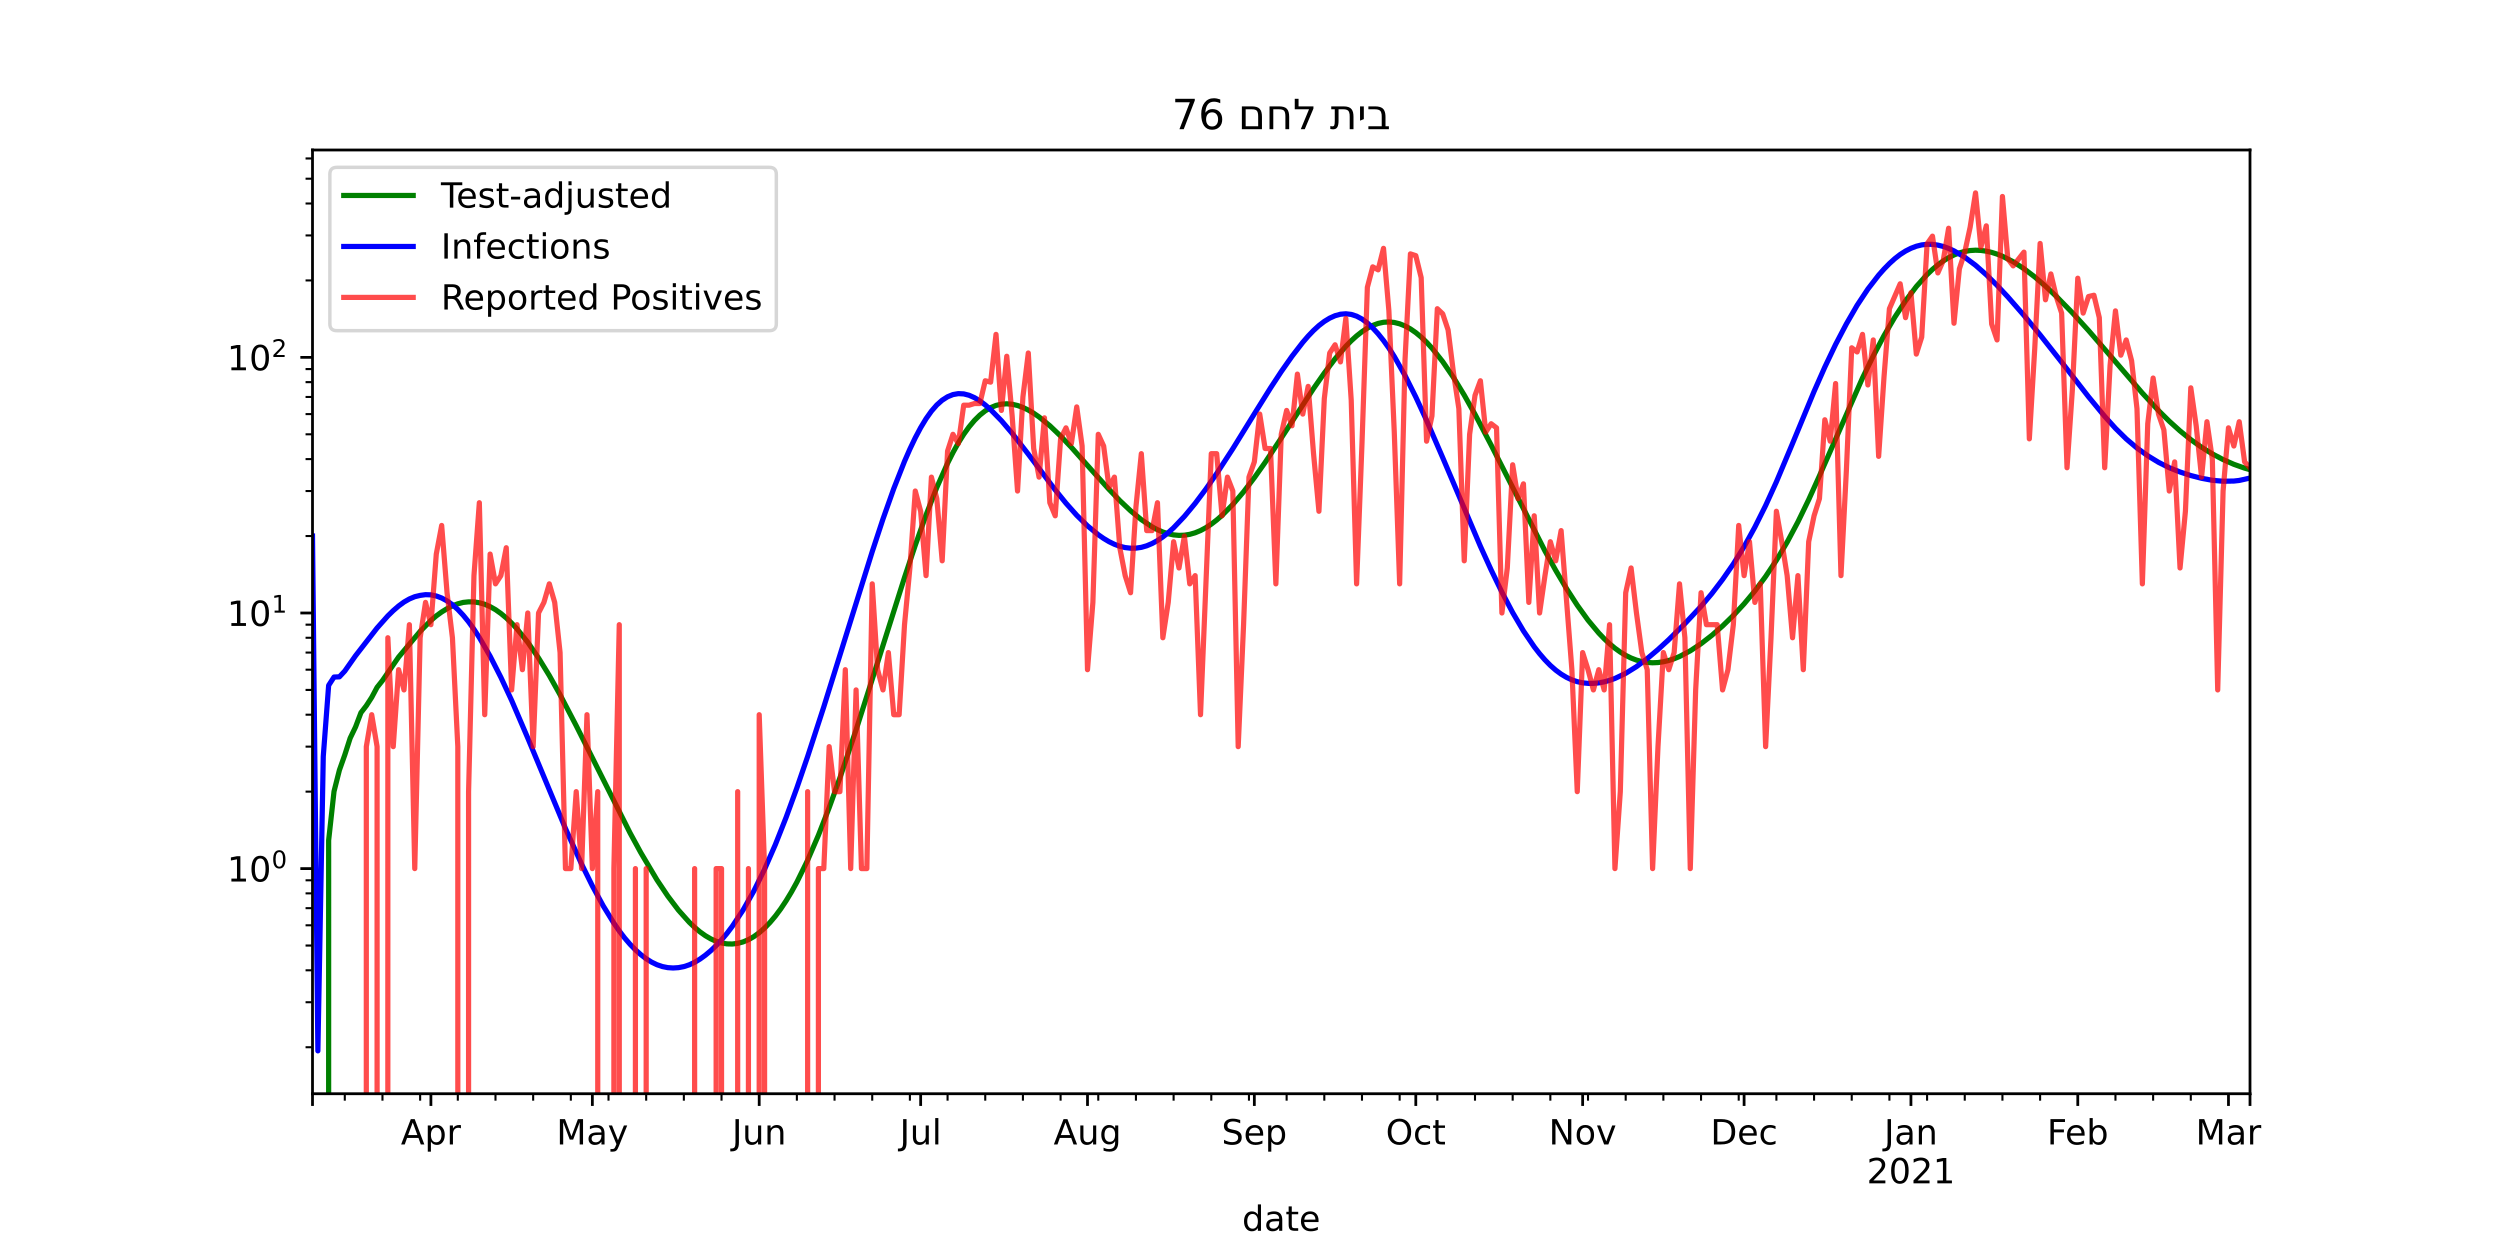 <?xml version="1.0" encoding="utf-8" standalone="no"?>
<!DOCTYPE svg PUBLIC "-//W3C//DTD SVG 1.1//EN"
  "http://www.w3.org/Graphics/SVG/1.1/DTD/svg11.dtd">
<!-- Created with matplotlib (https://matplotlib.org/) -->
<svg height="360pt" version="1.1" viewBox="0 0 720 360" width="720pt" xmlns="http://www.w3.org/2000/svg" xmlns:xlink="http://www.w3.org/1999/xlink">
 <defs>
  <style type="text/css">*{stroke-linecap:butt;stroke-linejoin:round;}</style>
 </defs>
 <g id="figure_1">
  <g id="patch_1">
   <path d="M 0 360 
L 720 360 
L 720 0 
L 0 0 
z
" style="fill:#ffffff;"/>
  </g>
  <g id="axes_1">
   <g id="patch_2">
    <path d="M 90 315 
L 648 315 
L 648 43.2 
L 90 43.2 
z
" style="fill:#ffffff;"/>
   </g>
   <g id="matplotlib.axis_1">
    <g id="xtick_1">
     <g id="line2d_1">
      <defs>
       <path d="M 0 0 
L 0 3.5 
" id="m1c9dd2f8f9" style="stroke:#000000;stroke-width:0.8;"/>
      </defs>
      <g>
       <use style="stroke:#000000;stroke-width:0.8;" x="90" xlink:href="#m1c9dd2f8f9" y="315"/>
      </g>
     </g>
    </g>
    <g id="xtick_2">
     <g id="line2d_2">
      <g>
       <use style="stroke:#000000;stroke-width:0.8;" x="124.1" xlink:href="#m1c9dd2f8f9" y="315"/>
      </g>
     </g>
     <g id="text_1">
      <!-- Apr -->
      <g transform="translate(115.45 329.598)scale(0.1 -0.1)">
       <defs>
        <path d="M 34.188 63.188 
L 20.797 26.906 
L 47.609 26.906 
z
M 28.609 72.906 
L 39.797 72.906 
L 67.578 0 
L 57.328 0 
L 50.688 18.703 
L 17.828 18.703 
L 11.188 0 
L 0.781 0 
z
" id="DejaVuSans-65"/>
        <path d="M 18.109 8.203 
L 18.109 -20.797 
L 9.078 -20.797 
L 9.078 54.688 
L 18.109 54.688 
L 18.109 46.391 
Q 20.953 51.266 25.266 53.625 
Q 29.594 56 35.594 56 
Q 45.562 56 51.781 48.094 
Q 58.016 40.188 58.016 27.297 
Q 58.016 14.406 51.781 6.484 
Q 45.562 -1.422 35.594 -1.422 
Q 29.594 -1.422 25.266 0.953 
Q 20.953 3.328 18.109 8.203 
z
M 48.688 27.297 
Q 48.688 37.203 44.609 42.844 
Q 40.531 48.484 33.406 48.484 
Q 26.266 48.484 22.188 42.844 
Q 18.109 37.203 18.109 27.297 
Q 18.109 17.391 22.188 11.75 
Q 26.266 6.109 33.406 6.109 
Q 40.531 6.109 44.609 11.75 
Q 48.688 17.391 48.688 27.297 
z
" id="DejaVuSans-112"/>
        <path d="M 41.109 46.297 
Q 39.594 47.172 37.812 47.578 
Q 36.031 48 33.891 48 
Q 26.266 48 22.188 43.047 
Q 18.109 38.094 18.109 28.812 
L 18.109 0 
L 9.078 0 
L 9.078 54.688 
L 18.109 54.688 
L 18.109 46.188 
Q 20.953 51.172 25.484 53.578 
Q 30.031 56 36.531 56 
Q 37.453 56 38.578 55.875 
Q 39.703 55.766 41.062 55.516 
z
" id="DejaVuSans-114"/>
       </defs>
       <use xlink:href="#DejaVuSans-65"/>
       <use x="68.408" xlink:href="#DejaVuSans-112"/>
       <use x="131.885" xlink:href="#DejaVuSans-114"/>
      </g>
     </g>
    </g>
    <g id="xtick_3">
     <g id="line2d_3">
      <g>
       <use style="stroke:#000000;stroke-width:0.8;" x="170.6" xlink:href="#m1c9dd2f8f9" y="315"/>
      </g>
     </g>
     <g id="text_2">
      <!-- May -->
      <g transform="translate(160.262 329.598)scale(0.1 -0.1)">
       <defs>
        <path d="M 9.812 72.906 
L 24.516 72.906 
L 43.109 23.297 
L 61.812 72.906 
L 76.516 72.906 
L 76.516 0 
L 66.891 0 
L 66.891 64.016 
L 48.094 14.016 
L 38.188 14.016 
L 19.391 64.016 
L 19.391 0 
L 9.812 0 
z
" id="DejaVuSans-77"/>
        <path d="M 34.281 27.484 
Q 23.391 27.484 19.188 25 
Q 14.984 22.516 14.984 16.5 
Q 14.984 11.719 18.141 8.906 
Q 21.297 6.109 26.703 6.109 
Q 34.188 6.109 38.703 11.406 
Q 43.219 16.703 43.219 25.484 
L 43.219 27.484 
z
M 52.203 31.203 
L 52.203 0 
L 43.219 0 
L 43.219 8.297 
Q 40.141 3.328 35.547 0.953 
Q 30.953 -1.422 24.312 -1.422 
Q 15.922 -1.422 10.953 3.297 
Q 6 8.016 6 15.922 
Q 6 25.141 12.172 29.828 
Q 18.359 34.516 30.609 34.516 
L 43.219 34.516 
L 43.219 35.406 
Q 43.219 41.609 39.141 45 
Q 35.062 48.391 27.688 48.391 
Q 23 48.391 18.547 47.266 
Q 14.109 46.141 10.016 43.891 
L 10.016 52.203 
Q 14.938 54.109 19.578 55.047 
Q 24.219 56 28.609 56 
Q 40.484 56 46.344 49.844 
Q 52.203 43.703 52.203 31.203 
z
" id="DejaVuSans-97"/>
        <path d="M 32.172 -5.078 
Q 28.375 -14.844 24.75 -17.812 
Q 21.141 -20.797 15.094 -20.797 
L 7.906 -20.797 
L 7.906 -13.281 
L 13.188 -13.281 
Q 16.891 -13.281 18.938 -11.516 
Q 21 -9.766 23.484 -3.219 
L 25.094 0.875 
L 2.984 54.688 
L 12.5 54.688 
L 29.594 11.922 
L 46.688 54.688 
L 56.203 54.688 
z
" id="DejaVuSans-121"/>
       </defs>
       <use xlink:href="#DejaVuSans-77"/>
       <use x="86.279" xlink:href="#DejaVuSans-97"/>
       <use x="147.559" xlink:href="#DejaVuSans-121"/>
      </g>
     </g>
    </g>
    <g id="xtick_4">
     <g id="line2d_4">
      <g>
       <use style="stroke:#000000;stroke-width:0.8;" x="218.65" xlink:href="#m1c9dd2f8f9" y="315"/>
      </g>
     </g>
     <g id="text_3">
      <!-- Jun -->
      <g transform="translate(210.838 329.598)scale(0.1 -0.1)">
       <defs>
        <path d="M 9.812 72.906 
L 19.672 72.906 
L 19.672 5.078 
Q 19.672 -8.109 14.672 -14.062 
Q 9.672 -20.016 -1.422 -20.016 
L -5.172 -20.016 
L -5.172 -11.719 
L -2.094 -11.719 
Q 4.438 -11.719 7.125 -8.047 
Q 9.812 -4.391 9.812 5.078 
z
" id="DejaVuSans-74"/>
        <path d="M 8.5 21.578 
L 8.5 54.688 
L 17.484 54.688 
L 17.484 21.922 
Q 17.484 14.156 20.5 10.266 
Q 23.531 6.391 29.594 6.391 
Q 36.859 6.391 41.078 11.031 
Q 45.312 15.672 45.312 23.688 
L 45.312 54.688 
L 54.297 54.688 
L 54.297 0 
L 45.312 0 
L 45.312 8.406 
Q 42.047 3.422 37.719 1 
Q 33.406 -1.422 27.688 -1.422 
Q 18.266 -1.422 13.375 4.438 
Q 8.5 10.297 8.5 21.578 
z
M 31.109 56 
z
" id="DejaVuSans-117"/>
        <path d="M 54.891 33.016 
L 54.891 0 
L 45.906 0 
L 45.906 32.719 
Q 45.906 40.484 42.875 44.328 
Q 39.844 48.188 33.797 48.188 
Q 26.516 48.188 22.312 43.547 
Q 18.109 38.922 18.109 30.906 
L 18.109 0 
L 9.078 0 
L 9.078 54.688 
L 18.109 54.688 
L 18.109 46.188 
Q 21.344 51.125 25.703 53.562 
Q 30.078 56 35.797 56 
Q 45.219 56 50.047 50.172 
Q 54.891 44.344 54.891 33.016 
z
" id="DejaVuSans-110"/>
       </defs>
       <use xlink:href="#DejaVuSans-74"/>
       <use x="29.492" xlink:href="#DejaVuSans-117"/>
       <use x="92.871" xlink:href="#DejaVuSans-110"/>
      </g>
     </g>
    </g>
    <g id="xtick_5">
     <g id="line2d_5">
      <g>
       <use style="stroke:#000000;stroke-width:0.8;" x="265.15" xlink:href="#m1c9dd2f8f9" y="315"/>
      </g>
     </g>
     <g id="text_4">
      <!-- Jul -->
      <g transform="translate(259.117 329.598)scale(0.1 -0.1)">
       <defs>
        <path d="M 9.422 75.984 
L 18.406 75.984 
L 18.406 0 
L 9.422 0 
z
" id="DejaVuSans-108"/>
       </defs>
       <use xlink:href="#DejaVuSans-74"/>
       <use x="29.492" xlink:href="#DejaVuSans-117"/>
       <use x="92.871" xlink:href="#DejaVuSans-108"/>
      </g>
     </g>
    </g>
    <g id="xtick_6">
     <g id="line2d_6">
      <g>
       <use style="stroke:#000000;stroke-width:0.8;" x="313.2" xlink:href="#m1c9dd2f8f9" y="315"/>
      </g>
     </g>
     <g id="text_5">
      <!-- Aug -->
      <g transform="translate(303.437 329.598)scale(0.1 -0.1)">
       <defs>
        <path d="M 45.406 27.984 
Q 45.406 37.75 41.375 43.109 
Q 37.359 48.484 30.078 48.484 
Q 22.859 48.484 18.828 43.109 
Q 14.797 37.75 14.797 27.984 
Q 14.797 18.266 18.828 12.891 
Q 22.859 7.516 30.078 7.516 
Q 37.359 7.516 41.375 12.891 
Q 45.406 18.266 45.406 27.984 
z
M 54.391 6.781 
Q 54.391 -7.172 48.188 -13.984 
Q 42 -20.797 29.203 -20.797 
Q 24.469 -20.797 20.266 -20.094 
Q 16.062 -19.391 12.109 -17.922 
L 12.109 -9.188 
Q 16.062 -11.328 19.922 -12.344 
Q 23.781 -13.375 27.781 -13.375 
Q 36.625 -13.375 41.016 -8.766 
Q 45.406 -4.156 45.406 5.172 
L 45.406 9.625 
Q 42.625 4.781 38.281 2.391 
Q 33.938 0 27.875 0 
Q 17.828 0 11.672 7.656 
Q 5.516 15.328 5.516 27.984 
Q 5.516 40.672 11.672 48.328 
Q 17.828 56 27.875 56 
Q 33.938 56 38.281 53.609 
Q 42.625 51.219 45.406 46.391 
L 45.406 54.688 
L 54.391 54.688 
z
" id="DejaVuSans-103"/>
       </defs>
       <use xlink:href="#DejaVuSans-65"/>
       <use x="68.408" xlink:href="#DejaVuSans-117"/>
       <use x="131.787" xlink:href="#DejaVuSans-103"/>
      </g>
     </g>
    </g>
    <g id="xtick_7">
     <g id="line2d_7">
      <g>
       <use style="stroke:#000000;stroke-width:0.8;" x="361.25" xlink:href="#m1c9dd2f8f9" y="315"/>
      </g>
     </g>
     <g id="text_6">
      <!-- Sep -->
      <g transform="translate(351.825 329.598)scale(0.1 -0.1)">
       <defs>
        <path d="M 53.516 70.516 
L 53.516 60.891 
Q 47.906 63.578 42.922 64.891 
Q 37.938 66.219 33.297 66.219 
Q 25.25 66.219 20.875 63.094 
Q 16.5 59.969 16.5 54.203 
Q 16.5 49.359 19.406 46.891 
Q 22.312 44.438 30.422 42.922 
L 36.375 41.703 
Q 47.406 39.594 52.656 34.297 
Q 57.906 29 57.906 20.125 
Q 57.906 9.516 50.797 4.047 
Q 43.703 -1.422 29.984 -1.422 
Q 24.812 -1.422 18.969 -0.25 
Q 13.141 0.922 6.891 3.219 
L 6.891 13.375 
Q 12.891 10.016 18.656 8.297 
Q 24.422 6.594 29.984 6.594 
Q 38.422 6.594 43.016 9.906 
Q 47.609 13.234 47.609 19.391 
Q 47.609 24.75 44.312 27.781 
Q 41.016 30.812 33.5 32.328 
L 27.484 33.5 
Q 16.453 35.688 11.516 40.375 
Q 6.594 45.062 6.594 53.422 
Q 6.594 63.094 13.406 68.656 
Q 20.219 74.219 32.172 74.219 
Q 37.312 74.219 42.625 73.281 
Q 47.953 72.359 53.516 70.516 
z
" id="DejaVuSans-83"/>
        <path d="M 56.203 29.594 
L 56.203 25.203 
L 14.891 25.203 
Q 15.484 15.922 20.484 11.062 
Q 25.484 6.203 34.422 6.203 
Q 39.594 6.203 44.453 7.469 
Q 49.312 8.734 54.109 11.281 
L 54.109 2.781 
Q 49.266 0.734 44.188 -0.344 
Q 39.109 -1.422 33.891 -1.422 
Q 20.797 -1.422 13.156 6.188 
Q 5.516 13.812 5.516 26.812 
Q 5.516 40.234 12.766 48.109 
Q 20.016 56 32.328 56 
Q 43.359 56 49.781 48.891 
Q 56.203 41.797 56.203 29.594 
z
M 47.219 32.234 
Q 47.125 39.594 43.094 43.984 
Q 39.062 48.391 32.422 48.391 
Q 24.906 48.391 20.391 44.141 
Q 15.875 39.891 15.188 32.172 
z
" id="DejaVuSans-101"/>
       </defs>
       <use xlink:href="#DejaVuSans-83"/>
       <use x="63.477" xlink:href="#DejaVuSans-101"/>
       <use x="125" xlink:href="#DejaVuSans-112"/>
      </g>
     </g>
    </g>
    <g id="xtick_8">
     <g id="line2d_8">
      <g>
       <use style="stroke:#000000;stroke-width:0.8;" x="407.75" xlink:href="#m1c9dd2f8f9" y="315"/>
      </g>
     </g>
     <g id="text_7">
      <!-- Oct -->
      <g transform="translate(399.105 329.598)scale(0.1 -0.1)">
       <defs>
        <path d="M 39.406 66.219 
Q 28.656 66.219 22.328 58.203 
Q 16.016 50.203 16.016 36.375 
Q 16.016 22.609 22.328 14.594 
Q 28.656 6.594 39.406 6.594 
Q 50.141 6.594 56.422 14.594 
Q 62.703 22.609 62.703 36.375 
Q 62.703 50.203 56.422 58.203 
Q 50.141 66.219 39.406 66.219 
z
M 39.406 74.219 
Q 54.734 74.219 63.906 63.938 
Q 73.094 53.656 73.094 36.375 
Q 73.094 19.141 63.906 8.859 
Q 54.734 -1.422 39.406 -1.422 
Q 24.031 -1.422 14.812 8.828 
Q 5.609 19.094 5.609 36.375 
Q 5.609 53.656 14.812 63.938 
Q 24.031 74.219 39.406 74.219 
z
" id="DejaVuSans-79"/>
        <path d="M 48.781 52.594 
L 48.781 44.188 
Q 44.969 46.297 41.141 47.344 
Q 37.312 48.391 33.406 48.391 
Q 24.656 48.391 19.812 42.844 
Q 14.984 37.312 14.984 27.297 
Q 14.984 17.281 19.812 11.734 
Q 24.656 6.203 33.406 6.203 
Q 37.312 6.203 41.141 7.25 
Q 44.969 8.297 48.781 10.406 
L 48.781 2.094 
Q 45.016 0.344 40.984 -0.531 
Q 36.969 -1.422 32.422 -1.422 
Q 20.062 -1.422 12.781 6.344 
Q 5.516 14.109 5.516 27.297 
Q 5.516 40.672 12.859 48.328 
Q 20.219 56 33.016 56 
Q 37.156 56 41.109 55.141 
Q 45.062 54.297 48.781 52.594 
z
" id="DejaVuSans-99"/>
        <path d="M 18.312 70.219 
L 18.312 54.688 
L 36.812 54.688 
L 36.812 47.703 
L 18.312 47.703 
L 18.312 18.016 
Q 18.312 11.328 20.141 9.422 
Q 21.969 7.516 27.594 7.516 
L 36.812 7.516 
L 36.812 0 
L 27.594 0 
Q 17.188 0 13.234 3.875 
Q 9.281 7.766 9.281 18.016 
L 9.281 47.703 
L 2.688 47.703 
L 2.688 54.688 
L 9.281 54.688 
L 9.281 70.219 
z
" id="DejaVuSans-116"/>
       </defs>
       <use xlink:href="#DejaVuSans-79"/>
       <use x="78.711" xlink:href="#DejaVuSans-99"/>
       <use x="133.691" xlink:href="#DejaVuSans-116"/>
      </g>
     </g>
    </g>
    <g id="xtick_9">
     <g id="line2d_9">
      <g>
       <use style="stroke:#000000;stroke-width:0.8;" x="455.8" xlink:href="#m1c9dd2f8f9" y="315"/>
      </g>
     </g>
     <g id="text_8">
      <!-- Nov -->
      <g transform="translate(446.041 329.598)scale(0.1 -0.1)">
       <defs>
        <path d="M 9.812 72.906 
L 23.094 72.906 
L 55.422 11.922 
L 55.422 72.906 
L 64.984 72.906 
L 64.984 0 
L 51.703 0 
L 19.391 60.984 
L 19.391 0 
L 9.812 0 
z
" id="DejaVuSans-78"/>
        <path d="M 30.609 48.391 
Q 23.391 48.391 19.188 42.75 
Q 14.984 37.109 14.984 27.297 
Q 14.984 17.484 19.156 11.844 
Q 23.344 6.203 30.609 6.203 
Q 37.797 6.203 41.984 11.859 
Q 46.188 17.531 46.188 27.297 
Q 46.188 37.016 41.984 42.703 
Q 37.797 48.391 30.609 48.391 
z
M 30.609 56 
Q 42.328 56 49.016 48.375 
Q 55.719 40.766 55.719 27.297 
Q 55.719 13.875 49.016 6.219 
Q 42.328 -1.422 30.609 -1.422 
Q 18.844 -1.422 12.172 6.219 
Q 5.516 13.875 5.516 27.297 
Q 5.516 40.766 12.172 48.375 
Q 18.844 56 30.609 56 
z
" id="DejaVuSans-111"/>
        <path d="M 2.984 54.688 
L 12.5 54.688 
L 29.594 8.797 
L 46.688 54.688 
L 56.203 54.688 
L 35.688 0 
L 23.484 0 
z
" id="DejaVuSans-118"/>
       </defs>
       <use xlink:href="#DejaVuSans-78"/>
       <use x="74.805" xlink:href="#DejaVuSans-111"/>
       <use x="135.986" xlink:href="#DejaVuSans-118"/>
      </g>
     </g>
    </g>
    <g id="xtick_10">
     <g id="line2d_10">
      <g>
       <use style="stroke:#000000;stroke-width:0.8;" x="502.3" xlink:href="#m1c9dd2f8f9" y="315"/>
      </g>
     </g>
     <g id="text_9">
      <!-- Dec -->
      <g transform="translate(492.624 329.598)scale(0.1 -0.1)">
       <defs>
        <path d="M 19.672 64.797 
L 19.672 8.109 
L 31.594 8.109 
Q 46.688 8.109 53.688 14.938 
Q 60.688 21.781 60.688 36.531 
Q 60.688 51.172 53.688 57.984 
Q 46.688 64.797 31.594 64.797 
z
M 9.812 72.906 
L 30.078 72.906 
Q 51.266 72.906 61.172 64.094 
Q 71.094 55.281 71.094 36.531 
Q 71.094 17.672 61.125 8.828 
Q 51.172 0 30.078 0 
L 9.812 0 
z
" id="DejaVuSans-68"/>
       </defs>
       <use xlink:href="#DejaVuSans-68"/>
       <use x="77.002" xlink:href="#DejaVuSans-101"/>
       <use x="138.525" xlink:href="#DejaVuSans-99"/>
      </g>
     </g>
    </g>
    <g id="xtick_11">
     <g id="line2d_11">
      <g>
       <use style="stroke:#000000;stroke-width:0.8;" x="550.35" xlink:href="#m1c9dd2f8f9" y="315"/>
      </g>
     </g>
     <g id="text_10">
      <!-- Jan -->
      <g transform="translate(542.642 329.598)scale(0.1 -0.1)">
       <use xlink:href="#DejaVuSans-74"/>
       <use x="29.492" xlink:href="#DejaVuSans-97"/>
       <use x="90.771" xlink:href="#DejaVuSans-110"/>
      </g>
      <!-- 2021 -->
      <g transform="translate(537.625 340.796)scale(0.1 -0.1)">
       <defs>
        <path d="M 19.188 8.297 
L 53.609 8.297 
L 53.609 0 
L 7.328 0 
L 7.328 8.297 
Q 12.938 14.109 22.625 23.891 
Q 32.328 33.688 34.812 36.531 
Q 39.547 41.844 41.422 45.531 
Q 43.312 49.219 43.312 52.781 
Q 43.312 58.594 39.234 62.25 
Q 35.156 65.922 28.609 65.922 
Q 23.969 65.922 18.812 64.312 
Q 13.672 62.703 7.812 59.422 
L 7.812 69.391 
Q 13.766 71.781 18.938 73 
Q 24.125 74.219 28.422 74.219 
Q 39.75 74.219 46.484 68.547 
Q 53.219 62.891 53.219 53.422 
Q 53.219 48.922 51.531 44.891 
Q 49.859 40.875 45.406 35.406 
Q 44.188 33.984 37.641 27.219 
Q 31.109 20.453 19.188 8.297 
z
" id="DejaVuSans-50"/>
        <path d="M 31.781 66.406 
Q 24.172 66.406 20.328 58.906 
Q 16.5 51.422 16.5 36.375 
Q 16.5 21.391 20.328 13.891 
Q 24.172 6.391 31.781 6.391 
Q 39.453 6.391 43.281 13.891 
Q 47.125 21.391 47.125 36.375 
Q 47.125 51.422 43.281 58.906 
Q 39.453 66.406 31.781 66.406 
z
M 31.781 74.219 
Q 44.047 74.219 50.516 64.516 
Q 56.984 54.828 56.984 36.375 
Q 56.984 17.969 50.516 8.266 
Q 44.047 -1.422 31.781 -1.422 
Q 19.531 -1.422 13.062 8.266 
Q 6.594 17.969 6.594 36.375 
Q 6.594 54.828 13.062 64.516 
Q 19.531 74.219 31.781 74.219 
z
" id="DejaVuSans-48"/>
        <path d="M 12.406 8.297 
L 28.516 8.297 
L 28.516 63.922 
L 10.984 60.406 
L 10.984 69.391 
L 28.422 72.906 
L 38.281 72.906 
L 38.281 8.297 
L 54.391 8.297 
L 54.391 0 
L 12.406 0 
z
" id="DejaVuSans-49"/>
       </defs>
       <use xlink:href="#DejaVuSans-50"/>
       <use x="63.623" xlink:href="#DejaVuSans-48"/>
       <use x="127.246" xlink:href="#DejaVuSans-50"/>
       <use x="190.869" xlink:href="#DejaVuSans-49"/>
      </g>
     </g>
    </g>
    <g id="xtick_12">
     <g id="line2d_12">
      <g>
       <use style="stroke:#000000;stroke-width:0.8;" x="598.4" xlink:href="#m1c9dd2f8f9" y="315"/>
      </g>
     </g>
     <g id="text_11">
      <!-- Feb -->
      <g transform="translate(589.548 329.598)scale(0.1 -0.1)">
       <defs>
        <path d="M 9.812 72.906 
L 51.703 72.906 
L 51.703 64.594 
L 19.672 64.594 
L 19.672 43.109 
L 48.578 43.109 
L 48.578 34.812 
L 19.672 34.812 
L 19.672 0 
L 9.812 0 
z
" id="DejaVuSans-70"/>
        <path d="M 48.688 27.297 
Q 48.688 37.203 44.609 42.844 
Q 40.531 48.484 33.406 48.484 
Q 26.266 48.484 22.188 42.844 
Q 18.109 37.203 18.109 27.297 
Q 18.109 17.391 22.188 11.75 
Q 26.266 6.109 33.406 6.109 
Q 40.531 6.109 44.609 11.75 
Q 48.688 17.391 48.688 27.297 
z
M 18.109 46.391 
Q 20.953 51.266 25.266 53.625 
Q 29.594 56 35.594 56 
Q 45.562 56 51.781 48.094 
Q 58.016 40.188 58.016 27.297 
Q 58.016 14.406 51.781 6.484 
Q 45.562 -1.422 35.594 -1.422 
Q 29.594 -1.422 25.266 0.953 
Q 20.953 3.328 18.109 8.203 
L 18.109 0 
L 9.078 0 
L 9.078 75.984 
L 18.109 75.984 
z
" id="DejaVuSans-98"/>
       </defs>
       <use xlink:href="#DejaVuSans-70"/>
       <use x="52.02" xlink:href="#DejaVuSans-101"/>
       <use x="113.543" xlink:href="#DejaVuSans-98"/>
      </g>
     </g>
    </g>
    <g id="xtick_13">
     <g id="line2d_13">
      <g>
       <use style="stroke:#000000;stroke-width:0.8;" x="641.8" xlink:href="#m1c9dd2f8f9" y="315"/>
      </g>
     </g>
     <g id="text_12">
      <!-- Mar -->
      <g transform="translate(632.366 329.598)scale(0.1 -0.1)">
       <use xlink:href="#DejaVuSans-77"/>
       <use x="86.279" xlink:href="#DejaVuSans-97"/>
       <use x="147.559" xlink:href="#DejaVuSans-114"/>
      </g>
     </g>
    </g>
    <g id="xtick_14">
     <g id="line2d_14">
      <g>
       <use style="stroke:#000000;stroke-width:0.8;" x="648" xlink:href="#m1c9dd2f8f9" y="315"/>
      </g>
     </g>
    </g>
    <g id="xtick_15">
     <g id="line2d_15">
      <defs>
       <path d="M 0 0 
L 0 2 
" id="m94150c2fb3" style="stroke:#000000;stroke-width:0.6;"/>
      </defs>
      <g>
       <use style="stroke:#000000;stroke-width:0.6;" x="99.3" xlink:href="#m94150c2fb3" y="315"/>
      </g>
     </g>
    </g>
    <g id="xtick_16">
     <g id="line2d_16">
      <g>
       <use style="stroke:#000000;stroke-width:0.6;" x="110.15" xlink:href="#m94150c2fb3" y="315"/>
      </g>
     </g>
    </g>
    <g id="xtick_17">
     <g id="line2d_17">
      <g>
       <use style="stroke:#000000;stroke-width:0.6;" x="121" xlink:href="#m94150c2fb3" y="315"/>
      </g>
     </g>
    </g>
    <g id="xtick_18">
     <g id="line2d_18">
      <g>
       <use style="stroke:#000000;stroke-width:0.6;" x="131.85" xlink:href="#m94150c2fb3" y="315"/>
      </g>
     </g>
    </g>
    <g id="xtick_19">
     <g id="line2d_19">
      <g>
       <use style="stroke:#000000;stroke-width:0.6;" x="142.7" xlink:href="#m94150c2fb3" y="315"/>
      </g>
     </g>
    </g>
    <g id="xtick_20">
     <g id="line2d_20">
      <g>
       <use style="stroke:#000000;stroke-width:0.6;" x="153.55" xlink:href="#m94150c2fb3" y="315"/>
      </g>
     </g>
    </g>
    <g id="xtick_21">
     <g id="line2d_21">
      <g>
       <use style="stroke:#000000;stroke-width:0.6;" x="164.4" xlink:href="#m94150c2fb3" y="315"/>
      </g>
     </g>
    </g>
    <g id="xtick_22">
     <g id="line2d_22">
      <g>
       <use style="stroke:#000000;stroke-width:0.6;" x="175.25" xlink:href="#m94150c2fb3" y="315"/>
      </g>
     </g>
    </g>
    <g id="xtick_23">
     <g id="line2d_23">
      <g>
       <use style="stroke:#000000;stroke-width:0.6;" x="186.1" xlink:href="#m94150c2fb3" y="315"/>
      </g>
     </g>
    </g>
    <g id="xtick_24">
     <g id="line2d_24">
      <g>
       <use style="stroke:#000000;stroke-width:0.6;" x="196.95" xlink:href="#m94150c2fb3" y="315"/>
      </g>
     </g>
    </g>
    <g id="xtick_25">
     <g id="line2d_25">
      <g>
       <use style="stroke:#000000;stroke-width:0.6;" x="207.8" xlink:href="#m94150c2fb3" y="315"/>
      </g>
     </g>
    </g>
    <g id="xtick_26">
     <g id="line2d_26">
      <g>
       <use style="stroke:#000000;stroke-width:0.6;" x="229.5" xlink:href="#m94150c2fb3" y="315"/>
      </g>
     </g>
    </g>
    <g id="xtick_27">
     <g id="line2d_27">
      <g>
       <use style="stroke:#000000;stroke-width:0.6;" x="240.35" xlink:href="#m94150c2fb3" y="315"/>
      </g>
     </g>
    </g>
    <g id="xtick_28">
     <g id="line2d_28">
      <g>
       <use style="stroke:#000000;stroke-width:0.6;" x="251.2" xlink:href="#m94150c2fb3" y="315"/>
      </g>
     </g>
    </g>
    <g id="xtick_29">
     <g id="line2d_29">
      <g>
       <use style="stroke:#000000;stroke-width:0.6;" x="262.05" xlink:href="#m94150c2fb3" y="315"/>
      </g>
     </g>
    </g>
    <g id="xtick_30">
     <g id="line2d_30">
      <g>
       <use style="stroke:#000000;stroke-width:0.6;" x="272.9" xlink:href="#m94150c2fb3" y="315"/>
      </g>
     </g>
    </g>
    <g id="xtick_31">
     <g id="line2d_31">
      <g>
       <use style="stroke:#000000;stroke-width:0.6;" x="283.75" xlink:href="#m94150c2fb3" y="315"/>
      </g>
     </g>
    </g>
    <g id="xtick_32">
     <g id="line2d_32">
      <g>
       <use style="stroke:#000000;stroke-width:0.6;" x="294.6" xlink:href="#m94150c2fb3" y="315"/>
      </g>
     </g>
    </g>
    <g id="xtick_33">
     <g id="line2d_33">
      <g>
       <use style="stroke:#000000;stroke-width:0.6;" x="305.45" xlink:href="#m94150c2fb3" y="315"/>
      </g>
     </g>
    </g>
    <g id="xtick_34">
     <g id="line2d_34">
      <g>
       <use style="stroke:#000000;stroke-width:0.6;" x="316.3" xlink:href="#m94150c2fb3" y="315"/>
      </g>
     </g>
    </g>
    <g id="xtick_35">
     <g id="line2d_35">
      <g>
       <use style="stroke:#000000;stroke-width:0.6;" x="327.15" xlink:href="#m94150c2fb3" y="315"/>
      </g>
     </g>
    </g>
    <g id="xtick_36">
     <g id="line2d_36">
      <g>
       <use style="stroke:#000000;stroke-width:0.6;" x="338" xlink:href="#m94150c2fb3" y="315"/>
      </g>
     </g>
    </g>
    <g id="xtick_37">
     <g id="line2d_37">
      <g>
       <use style="stroke:#000000;stroke-width:0.6;" x="348.85" xlink:href="#m94150c2fb3" y="315"/>
      </g>
     </g>
    </g>
    <g id="xtick_38">
     <g id="line2d_38">
      <g>
       <use style="stroke:#000000;stroke-width:0.6;" x="359.7" xlink:href="#m94150c2fb3" y="315"/>
      </g>
     </g>
    </g>
    <g id="xtick_39">
     <g id="line2d_39">
      <g>
       <use style="stroke:#000000;stroke-width:0.6;" x="370.55" xlink:href="#m94150c2fb3" y="315"/>
      </g>
     </g>
    </g>
    <g id="xtick_40">
     <g id="line2d_40">
      <g>
       <use style="stroke:#000000;stroke-width:0.6;" x="381.4" xlink:href="#m94150c2fb3" y="315"/>
      </g>
     </g>
    </g>
    <g id="xtick_41">
     <g id="line2d_41">
      <g>
       <use style="stroke:#000000;stroke-width:0.6;" x="392.25" xlink:href="#m94150c2fb3" y="315"/>
      </g>
     </g>
    </g>
    <g id="xtick_42">
     <g id="line2d_42">
      <g>
       <use style="stroke:#000000;stroke-width:0.6;" x="403.1" xlink:href="#m94150c2fb3" y="315"/>
      </g>
     </g>
    </g>
    <g id="xtick_43">
     <g id="line2d_43">
      <g>
       <use style="stroke:#000000;stroke-width:0.6;" x="413.95" xlink:href="#m94150c2fb3" y="315"/>
      </g>
     </g>
    </g>
    <g id="xtick_44">
     <g id="line2d_44">
      <g>
       <use style="stroke:#000000;stroke-width:0.6;" x="424.8" xlink:href="#m94150c2fb3" y="315"/>
      </g>
     </g>
    </g>
    <g id="xtick_45">
     <g id="line2d_45">
      <g>
       <use style="stroke:#000000;stroke-width:0.6;" x="435.65" xlink:href="#m94150c2fb3" y="315"/>
      </g>
     </g>
    </g>
    <g id="xtick_46">
     <g id="line2d_46">
      <g>
       <use style="stroke:#000000;stroke-width:0.6;" x="446.5" xlink:href="#m94150c2fb3" y="315"/>
      </g>
     </g>
    </g>
    <g id="xtick_47">
     <g id="line2d_47">
      <g>
       <use style="stroke:#000000;stroke-width:0.6;" x="457.35" xlink:href="#m94150c2fb3" y="315"/>
      </g>
     </g>
    </g>
    <g id="xtick_48">
     <g id="line2d_48">
      <g>
       <use style="stroke:#000000;stroke-width:0.6;" x="468.2" xlink:href="#m94150c2fb3" y="315"/>
      </g>
     </g>
    </g>
    <g id="xtick_49">
     <g id="line2d_49">
      <g>
       <use style="stroke:#000000;stroke-width:0.6;" x="479.05" xlink:href="#m94150c2fb3" y="315"/>
      </g>
     </g>
    </g>
    <g id="xtick_50">
     <g id="line2d_50">
      <g>
       <use style="stroke:#000000;stroke-width:0.6;" x="489.9" xlink:href="#m94150c2fb3" y="315"/>
      </g>
     </g>
    </g>
    <g id="xtick_51">
     <g id="line2d_51">
      <g>
       <use style="stroke:#000000;stroke-width:0.6;" x="500.75" xlink:href="#m94150c2fb3" y="315"/>
      </g>
     </g>
    </g>
    <g id="xtick_52">
     <g id="line2d_52">
      <g>
       <use style="stroke:#000000;stroke-width:0.6;" x="511.6" xlink:href="#m94150c2fb3" y="315"/>
      </g>
     </g>
    </g>
    <g id="xtick_53">
     <g id="line2d_53">
      <g>
       <use style="stroke:#000000;stroke-width:0.6;" x="522.45" xlink:href="#m94150c2fb3" y="315"/>
      </g>
     </g>
    </g>
    <g id="xtick_54">
     <g id="line2d_54">
      <g>
       <use style="stroke:#000000;stroke-width:0.6;" x="533.3" xlink:href="#m94150c2fb3" y="315"/>
      </g>
     </g>
    </g>
    <g id="xtick_55">
     <g id="line2d_55">
      <g>
       <use style="stroke:#000000;stroke-width:0.6;" x="544.15" xlink:href="#m94150c2fb3" y="315"/>
      </g>
     </g>
    </g>
    <g id="xtick_56">
     <g id="line2d_56">
      <g>
       <use style="stroke:#000000;stroke-width:0.6;" x="555" xlink:href="#m94150c2fb3" y="315"/>
      </g>
     </g>
    </g>
    <g id="xtick_57">
     <g id="line2d_57">
      <g>
       <use style="stroke:#000000;stroke-width:0.6;" x="565.85" xlink:href="#m94150c2fb3" y="315"/>
      </g>
     </g>
    </g>
    <g id="xtick_58">
     <g id="line2d_58">
      <g>
       <use style="stroke:#000000;stroke-width:0.6;" x="576.7" xlink:href="#m94150c2fb3" y="315"/>
      </g>
     </g>
    </g>
    <g id="xtick_59">
     <g id="line2d_59">
      <g>
       <use style="stroke:#000000;stroke-width:0.6;" x="587.55" xlink:href="#m94150c2fb3" y="315"/>
      </g>
     </g>
    </g>
    <g id="xtick_60">
     <g id="line2d_60">
      <g>
       <use style="stroke:#000000;stroke-width:0.6;" x="609.25" xlink:href="#m94150c2fb3" y="315"/>
      </g>
     </g>
    </g>
    <g id="xtick_61">
     <g id="line2d_61">
      <g>
       <use style="stroke:#000000;stroke-width:0.6;" x="620.1" xlink:href="#m94150c2fb3" y="315"/>
      </g>
     </g>
    </g>
    <g id="xtick_62">
     <g id="line2d_62">
      <g>
       <use style="stroke:#000000;stroke-width:0.6;" x="630.95" xlink:href="#m94150c2fb3" y="315"/>
      </g>
     </g>
    </g>
    <g id="text_13">
     <!-- date -->
     <g transform="translate(357.725 354.474)scale(0.1 -0.1)">
      <defs>
       <path d="M 45.406 46.391 
L 45.406 75.984 
L 54.391 75.984 
L 54.391 0 
L 45.406 0 
L 45.406 8.203 
Q 42.578 3.328 38.25 0.953 
Q 33.938 -1.422 27.875 -1.422 
Q 17.969 -1.422 11.734 6.484 
Q 5.516 14.406 5.516 27.297 
Q 5.516 40.188 11.734 48.094 
Q 17.969 56 27.875 56 
Q 33.938 56 38.25 53.625 
Q 42.578 51.266 45.406 46.391 
z
M 14.797 27.297 
Q 14.797 17.391 18.875 11.75 
Q 22.953 6.109 30.078 6.109 
Q 37.203 6.109 41.297 11.75 
Q 45.406 17.391 45.406 27.297 
Q 45.406 37.203 41.297 42.844 
Q 37.203 48.484 30.078 48.484 
Q 22.953 48.484 18.875 42.844 
Q 14.797 37.203 14.797 27.297 
z
" id="DejaVuSans-100"/>
      </defs>
      <use xlink:href="#DejaVuSans-100"/>
      <use x="63.477" xlink:href="#DejaVuSans-97"/>
      <use x="124.756" xlink:href="#DejaVuSans-116"/>
      <use x="163.965" xlink:href="#DejaVuSans-101"/>
     </g>
    </g>
   </g>
   <g id="matplotlib.axis_2">
    <g id="ytick_1">
     <g id="line2d_63">
      <defs>
       <path d="M 0 0 
L -3.5 0 
" id="mef1cb5876f" style="stroke:#000000;stroke-width:0.8;"/>
      </defs>
      <g>
       <use style="stroke:#000000;stroke-width:0.8;" x="90" xlink:href="#mef1cb5876f" y="250.154"/>
      </g>
     </g>
     <g id="text_14">
      <!-- $\mathdefault{10^{0}}$ -->
      <g transform="translate(65.4 253.953)scale(0.1 -0.1)">
       <use transform="translate(0 0.766)" xlink:href="#DejaVuSans-49"/>
       <use transform="translate(63.623 0.766)" xlink:href="#DejaVuSans-48"/>
       <use transform="translate(128.203 39.047)scale(0.7)" xlink:href="#DejaVuSans-48"/>
      </g>
     </g>
    </g>
    <g id="ytick_2">
     <g id="line2d_64">
      <g>
       <use style="stroke:#000000;stroke-width:0.8;" x="90" xlink:href="#mef1cb5876f" y="176.538"/>
      </g>
     </g>
     <g id="text_15">
      <!-- $\mathdefault{10^{1}}$ -->
      <g transform="translate(65.4 180.338)scale(0.1 -0.1)">
       <use transform="translate(0 0.684)" xlink:href="#DejaVuSans-49"/>
       <use transform="translate(63.623 0.684)" xlink:href="#DejaVuSans-48"/>
       <use transform="translate(128.203 38.966)scale(0.7)" xlink:href="#DejaVuSans-49"/>
      </g>
     </g>
    </g>
    <g id="ytick_3">
     <g id="line2d_65">
      <g>
       <use style="stroke:#000000;stroke-width:0.8;" x="90" xlink:href="#mef1cb5876f" y="102.923"/>
      </g>
     </g>
     <g id="text_16">
      <!-- $\mathdefault{10^{2}}$ -->
      <g transform="translate(65.4 106.722)scale(0.1 -0.1)">
       <use transform="translate(0 0.766)" xlink:href="#DejaVuSans-49"/>
       <use transform="translate(63.623 0.766)" xlink:href="#DejaVuSans-48"/>
       <use transform="translate(128.203 39.047)scale(0.7)" xlink:href="#DejaVuSans-50"/>
      </g>
     </g>
    </g>
    <g id="ytick_4">
     <g id="line2d_66">
      <defs>
       <path d="M 0 0 
L -2 0 
" id="md97c9a384d" style="stroke:#000000;stroke-width:0.6;"/>
      </defs>
      <g>
       <use style="stroke:#000000;stroke-width:0.6;" x="90" xlink:href="#md97c9a384d" y="301.609"/>
      </g>
     </g>
    </g>
    <g id="ytick_5">
     <g id="line2d_67">
      <g>
       <use style="stroke:#000000;stroke-width:0.6;" x="90" xlink:href="#md97c9a384d" y="288.646"/>
      </g>
     </g>
    </g>
    <g id="ytick_6">
     <g id="line2d_68">
      <g>
       <use style="stroke:#000000;stroke-width:0.6;" x="90" xlink:href="#md97c9a384d" y="279.448"/>
      </g>
     </g>
    </g>
    <g id="ytick_7">
     <g id="line2d_69">
      <g>
       <use style="stroke:#000000;stroke-width:0.6;" x="90" xlink:href="#md97c9a384d" y="272.314"/>
      </g>
     </g>
    </g>
    <g id="ytick_8">
     <g id="line2d_70">
      <g>
       <use style="stroke:#000000;stroke-width:0.6;" x="90" xlink:href="#md97c9a384d" y="266.485"/>
      </g>
     </g>
    </g>
    <g id="ytick_9">
     <g id="line2d_71">
      <g>
       <use style="stroke:#000000;stroke-width:0.6;" x="90" xlink:href="#md97c9a384d" y="261.557"/>
      </g>
     </g>
    </g>
    <g id="ytick_10">
     <g id="line2d_72">
      <g>
       <use style="stroke:#000000;stroke-width:0.6;" x="90" xlink:href="#md97c9a384d" y="257.288"/>
      </g>
     </g>
    </g>
    <g id="ytick_11">
     <g id="line2d_73">
      <g>
       <use style="stroke:#000000;stroke-width:0.6;" x="90" xlink:href="#md97c9a384d" y="253.522"/>
      </g>
     </g>
    </g>
    <g id="ytick_12">
     <g id="line2d_74">
      <g>
       <use style="stroke:#000000;stroke-width:0.6;" x="90" xlink:href="#md97c9a384d" y="227.993"/>
      </g>
     </g>
    </g>
    <g id="ytick_13">
     <g id="line2d_75">
      <g>
       <use style="stroke:#000000;stroke-width:0.6;" x="90" xlink:href="#md97c9a384d" y="215.03"/>
      </g>
     </g>
    </g>
    <g id="ytick_14">
     <g id="line2d_76">
      <g>
       <use style="stroke:#000000;stroke-width:0.6;" x="90" xlink:href="#md97c9a384d" y="205.833"/>
      </g>
     </g>
    </g>
    <g id="ytick_15">
     <g id="line2d_77">
      <g>
       <use style="stroke:#000000;stroke-width:0.6;" x="90" xlink:href="#md97c9a384d" y="198.699"/>
      </g>
     </g>
    </g>
    <g id="ytick_16">
     <g id="line2d_78">
      <g>
       <use style="stroke:#000000;stroke-width:0.6;" x="90" xlink:href="#md97c9a384d" y="192.87"/>
      </g>
     </g>
    </g>
    <g id="ytick_17">
     <g id="line2d_79">
      <g>
       <use style="stroke:#000000;stroke-width:0.6;" x="90" xlink:href="#md97c9a384d" y="187.942"/>
      </g>
     </g>
    </g>
    <g id="ytick_18">
     <g id="line2d_80">
      <g>
       <use style="stroke:#000000;stroke-width:0.6;" x="90" xlink:href="#md97c9a384d" y="183.672"/>
      </g>
     </g>
    </g>
    <g id="ytick_19">
     <g id="line2d_81">
      <g>
       <use style="stroke:#000000;stroke-width:0.6;" x="90" xlink:href="#md97c9a384d" y="179.907"/>
      </g>
     </g>
    </g>
    <g id="ytick_20">
     <g id="line2d_82">
      <g>
       <use style="stroke:#000000;stroke-width:0.6;" x="90" xlink:href="#md97c9a384d" y="154.378"/>
      </g>
     </g>
    </g>
    <g id="ytick_21">
     <g id="line2d_83">
      <g>
       <use style="stroke:#000000;stroke-width:0.6;" x="90" xlink:href="#md97c9a384d" y="141.415"/>
      </g>
     </g>
    </g>
    <g id="ytick_22">
     <g id="line2d_84">
      <g>
       <use style="stroke:#000000;stroke-width:0.6;" x="90" xlink:href="#md97c9a384d" y="132.217"/>
      </g>
     </g>
    </g>
    <g id="ytick_23">
     <g id="line2d_85">
      <g>
       <use style="stroke:#000000;stroke-width:0.6;" x="90" xlink:href="#md97c9a384d" y="125.083"/>
      </g>
     </g>
    </g>
    <g id="ytick_24">
     <g id="line2d_86">
      <g>
       <use style="stroke:#000000;stroke-width:0.6;" x="90" xlink:href="#md97c9a384d" y="119.254"/>
      </g>
     </g>
    </g>
    <g id="ytick_25">
     <g id="line2d_87">
      <g>
       <use style="stroke:#000000;stroke-width:0.6;" x="90" xlink:href="#md97c9a384d" y="114.326"/>
      </g>
     </g>
    </g>
    <g id="ytick_26">
     <g id="line2d_88">
      <g>
       <use style="stroke:#000000;stroke-width:0.6;" x="90" xlink:href="#md97c9a384d" y="110.057"/>
      </g>
     </g>
    </g>
    <g id="ytick_27">
     <g id="line2d_89">
      <g>
       <use style="stroke:#000000;stroke-width:0.6;" x="90" xlink:href="#md97c9a384d" y="106.291"/>
      </g>
     </g>
    </g>
    <g id="ytick_28">
     <g id="line2d_90">
      <g>
       <use style="stroke:#000000;stroke-width:0.6;" x="90" xlink:href="#md97c9a384d" y="80.762"/>
      </g>
     </g>
    </g>
    <g id="ytick_29">
     <g id="line2d_91">
      <g>
       <use style="stroke:#000000;stroke-width:0.6;" x="90" xlink:href="#md97c9a384d" y="67.799"/>
      </g>
     </g>
    </g>
    <g id="ytick_30">
     <g id="line2d_92">
      <g>
       <use style="stroke:#000000;stroke-width:0.6;" x="90" xlink:href="#md97c9a384d" y="58.602"/>
      </g>
     </g>
    </g>
    <g id="ytick_31">
     <g id="line2d_93">
      <g>
       <use style="stroke:#000000;stroke-width:0.6;" x="90" xlink:href="#md97c9a384d" y="51.468"/>
      </g>
     </g>
    </g>
    <g id="ytick_32">
     <g id="line2d_94">
      <g>
       <use style="stroke:#000000;stroke-width:0.6;" x="90" xlink:href="#md97c9a384d" y="45.639"/>
      </g>
     </g>
    </g>
   </g>
   <g id="line2d_95">
    <path clip-path="url(#pd5fc3b1103)" d="M 94.647 361 
L 94.65 242.012 
L 96.2 227.922 
L 97.75 221.787 
L 99.3 217.409 
L 100.85 212.575 
L 102.4 209.357 
L 103.95 205.25 
L 105.5 203.247 
L 107.05 200.851 
L 108.6 197.949 
L 110.15 196 
L 114.8 189.229 
L 121 181.835 
L 124.1 178.688 
L 125.65 177.369 
L 127.2 176.25 
L 128.75 175.296 
L 130.3 174.488 
L 131.85 173.898 
L 133.4 173.498 
L 134.95 173.334 
L 136.5 173.351 
L 138.05 173.593 
L 139.6 174.036 
L 141.15 174.71 
L 142.7 175.582 
L 144.25 176.675 
L 145.8 177.961 
L 147.35 179.453 
L 148.9 181.123 
L 152 184.977 
L 155.1 189.503 
L 158.2 194.554 
L 161.3 200.088 
L 165.95 209.002 
L 181.45 239.878 
L 184.55 245.565 
L 189.2 253.403 
L 192.3 258.034 
L 195.4 262.131 
L 198.5 265.603 
L 200.05 267.082 
L 201.6 268.379 
L 203.15 269.485 
L 204.7 270.391 
L 206.25 271.089 
L 207.8 271.572 
L 209.35 271.835 
L 210.9 271.874 
L 212.45 271.689 
L 214 271.275 
L 215.55 270.629 
L 217.1 269.748 
L 218.65 268.629 
L 220.2 267.272 
L 221.75 265.675 
L 223.3 263.836 
L 224.85 261.754 
L 226.4 259.428 
L 227.95 256.86 
L 229.5 254.053 
L 232.6 247.74 
L 235.7 240.558 
L 238.8 232.604 
L 241.9 224.007 
L 246.55 210.209 
L 252.75 190.785 
L 260.5 166.31 
L 263.6 157.025 
L 266.7 148.323 
L 269.8 140.393 
L 272.9 133.415 
L 274.45 130.336 
L 276 127.554 
L 277.55 125.082 
L 279.1 122.923 
L 280.65 121.078 
L 282.2 119.547 
L 283.75 118.323 
L 285.3 117.399 
L 286.85 116.762 
L 288.4 116.399 
L 289.95 116.293 
L 291.5 116.427 
L 293.05 116.783 
L 294.6 117.344 
L 296.15 118.092 
L 297.7 119.01 
L 299.25 120.08 
L 302.35 122.615 
L 305.45 125.572 
L 308.55 128.832 
L 314.75 135.792 
L 319.4 140.952 
L 322.5 144.17 
L 325.6 147.102 
L 328.7 149.654 
L 331.8 151.726 
L 333.35 152.553 
L 334.9 153.223 
L 336.45 153.726 
L 338 154.05 
L 339.55 154.19 
L 341.1 154.137 
L 342.65 153.888 
L 344.2 153.442 
L 345.75 152.801 
L 347.3 151.969 
L 348.85 150.955 
L 350.4 149.769 
L 351.95 148.421 
L 355.05 145.287 
L 358.15 141.641 
L 361.25 137.578 
L 364.35 133.185 
L 369 126.167 
L 378.3 111.888 
L 381.4 107.44 
L 384.5 103.339 
L 387.6 99.728 
L 389.15 98.15 
L 390.7 96.744 
L 392.25 95.527 
L 393.8 94.514 
L 395.35 93.717 
L 396.9 93.149 
L 398.45 92.816 
L 400 92.724 
L 401.55 92.872 
L 403.1 93.258 
L 404.65 93.878 
L 406.2 94.725 
L 407.75 95.795 
L 409.3 97.079 
L 410.85 98.567 
L 412.4 100.251 
L 415.5 104.158 
L 418.6 108.707 
L 421.7 113.795 
L 424.8 119.319 
L 429.45 128.188 
L 444.95 158.678 
L 448.05 164.269 
L 451.15 169.505 
L 454.25 174.31 
L 457.35 178.608 
L 460.45 182.325 
L 462 183.946 
L 463.55 185.402 
L 465.1 186.688 
L 466.65 187.802 
L 468.2 188.743 
L 469.75 189.51 
L 471.3 190.105 
L 472.85 190.53 
L 474.4 190.787 
L 475.95 190.88 
L 477.5 190.813 
L 479.05 190.592 
L 480.6 190.223 
L 482.15 189.715 
L 483.7 189.076 
L 486.8 187.44 
L 489.9 185.387 
L 493 182.985 
L 496.1 180.276 
L 499.2 177.261 
L 502.3 173.91 
L 505.4 170.187 
L 508.5 166.032 
L 511.6 161.364 
L 514.7 156.132 
L 517.8 150.306 
L 520.9 143.91 
L 524 137.043 
L 536.4 108.852 
L 539.5 102.508 
L 542.6 96.653 
L 545.7 91.351 
L 548.8 86.633 
L 551.9 82.525 
L 555 79.063 
L 556.55 77.586 
L 558.1 76.283 
L 559.65 75.155 
L 561.2 74.204 
L 562.75 73.431 
L 564.3 72.834 
L 565.85 72.409 
L 567.4 72.153 
L 568.95 72.059 
L 570.5 72.122 
L 572.05 72.334 
L 573.6 72.688 
L 575.15 73.177 
L 576.7 73.794 
L 579.8 75.38 
L 582.9 77.385 
L 586 79.749 
L 589.1 82.416 
L 592.2 85.332 
L 596.85 90.084 
L 601.5 95.196 
L 607.7 102.377 
L 617 113.216 
L 621.65 118.243 
L 624.75 121.309 
L 627.85 124.105 
L 630.95 126.61 
L 634.05 128.813 
L 637.15 130.722 
L 640.25 132.355 
L 643.35 133.723 
L 646.45 134.823 
L 648 135.267 
L 648 135.267 
" style="fill:none;stroke:#008000;stroke-linecap:square;stroke-width:1.5;"/>
   </g>
   <g id="line2d_96">
    <path clip-path="url(#pd5fc3b1103)" d="M 90 154.366 
L 91.55 302.645 
L 93.1 217.87 
L 94.65 197.389 
L 96.2 194.989 
L 97.75 194.924 
L 99.3 193.262 
L 102.4 188.846 
L 108.6 180.859 
L 111.7 177.373 
L 113.25 175.865 
L 114.8 174.526 
L 116.35 173.392 
L 117.9 172.501 
L 119.45 171.851 
L 121 171.477 
L 122.55 171.264 
L 124.1 171.316 
L 125.65 171.645 
L 127.2 172.229 
L 128.75 173.062 
L 130.3 174.158 
L 131.85 175.532 
L 133.4 177.181 
L 134.95 179.087 
L 136.5 181.236 
L 138.05 183.612 
L 141.15 188.981 
L 144.25 195.066 
L 147.35 201.721 
L 152 212.567 
L 162.85 238.612 
L 167.5 248.87 
L 170.6 255.144 
L 173.7 260.851 
L 176.8 265.883 
L 178.35 268.115 
L 179.9 270.142 
L 181.45 271.949 
L 183 273.54 
L 184.55 274.927 
L 186.1 276.111 
L 187.65 277.086 
L 189.2 277.837 
L 190.75 278.365 
L 192.3 278.676 
L 193.85 278.779 
L 195.4 278.681 
L 196.95 278.381 
L 198.5 277.87 
L 200.05 277.148 
L 201.6 276.217 
L 203.15 275.097 
L 204.7 273.799 
L 206.25 272.328 
L 207.8 270.68 
L 209.35 268.836 
L 210.9 266.782 
L 214 262.093 
L 217.1 256.624 
L 220.2 250.34 
L 223.3 243.246 
L 226.4 235.407 
L 229.5 226.91 
L 232.6 217.871 
L 237.25 203.58 
L 245 178.736 
L 251.2 158.874 
L 254.3 149.469 
L 257.4 140.731 
L 260.5 132.861 
L 262.05 129.327 
L 263.6 126.08 
L 265.15 123.161 
L 266.7 120.599 
L 268.25 118.411 
L 269.8 116.628 
L 271.35 115.255 
L 272.9 114.269 
L 274.45 113.639 
L 276 113.365 
L 277.55 113.444 
L 279.1 113.84 
L 280.65 114.525 
L 282.2 115.464 
L 283.75 116.624 
L 285.3 117.98 
L 288.4 121.147 
L 291.5 124.798 
L 296.15 130.799 
L 303.9 141.093 
L 307 144.92 
L 310.1 148.402 
L 313.2 151.447 
L 316.3 153.998 
L 317.85 155.074 
L 319.4 156.001 
L 320.95 156.753 
L 322.5 157.326 
L 324.05 157.704 
L 325.6 157.879 
L 327.15 157.86 
L 328.7 157.638 
L 330.25 157.191 
L 331.8 156.533 
L 333.35 155.683 
L 334.9 154.639 
L 336.45 153.4 
L 338 151.993 
L 341.1 148.725 
L 344.2 144.98 
L 347.3 140.841 
L 350.4 136.381 
L 355.05 129.226 
L 361.25 119.193 
L 365.9 111.74 
L 369 107.019 
L 372.1 102.605 
L 375.2 98.59 
L 376.75 96.797 
L 378.3 95.177 
L 379.85 93.763 
L 381.4 92.575 
L 382.95 91.625 
L 384.5 90.925 
L 386.05 90.498 
L 387.6 90.37 
L 389.15 90.554 
L 390.7 91.057 
L 392.25 91.88 
L 393.8 93.016 
L 395.35 94.441 
L 396.9 96.13 
L 398.45 98.067 
L 400 100.248 
L 401.55 102.67 
L 404.65 108.158 
L 407.75 114.343 
L 410.85 121.068 
L 415.5 131.803 
L 426.35 157.323 
L 429.45 164.14 
L 432.55 170.544 
L 435.65 176.43 
L 438.75 181.701 
L 441.85 186.269 
L 443.4 188.262 
L 444.95 190.057 
L 446.5 191.643 
L 448.05 193.003 
L 449.6 194.146 
L 451.15 195.078 
L 452.7 195.801 
L 454.25 196.323 
L 455.8 196.654 
L 457.35 196.809 
L 458.9 196.809 
L 460.45 196.665 
L 462 196.375 
L 463.55 195.948 
L 465.1 195.394 
L 468.2 193.917 
L 471.3 191.994 
L 474.4 189.678 
L 477.5 187.067 
L 480.6 184.219 
L 485.25 179.606 
L 489.9 174.63 
L 493 170.96 
L 496.1 166.893 
L 499.2 162.428 
L 502.3 157.445 
L 505.4 151.81 
L 508.5 145.593 
L 511.6 138.774 
L 516.25 127.711 
L 522.45 112.728 
L 525.55 105.715 
L 528.65 99.206 
L 531.75 93.292 
L 534.85 87.928 
L 537.95 83.248 
L 541.05 79.241 
L 542.6 77.488 
L 544.15 75.906 
L 545.7 74.5 
L 547.25 73.294 
L 548.8 72.303 
L 550.35 71.512 
L 551.9 70.919 
L 553.45 70.534 
L 555 70.356 
L 556.55 70.38 
L 558.1 70.593 
L 559.65 70.98 
L 561.2 71.534 
L 562.75 72.248 
L 565.85 74.08 
L 568.95 76.395 
L 572.05 79.123 
L 575.15 82.184 
L 578.25 85.499 
L 582.9 90.827 
L 587.55 96.444 
L 593.75 104.311 
L 601.5 114.279 
L 606.15 119.915 
L 609.25 123.352 
L 612.35 126.406 
L 615.45 129.031 
L 618.55 131.253 
L 621.65 133.146 
L 624.75 134.704 
L 627.85 135.934 
L 630.95 136.953 
L 634.05 137.748 
L 637.15 138.327 
L 640.25 138.595 
L 643.35 138.54 
L 644.9 138.368 
L 648 137.676 
L 648 137.676 
" style="fill:none;stroke:#0000ff;stroke-linecap:square;stroke-width:1.5;"/>
   </g>
   <g id="line2d_97">
    <path clip-path="url(#pd5fc3b1103)" d="M 105.497 361 
L 105.5 215.03 
L 107.05 205.833 
L 108.6 215.03 
L 108.603 361 
M 111.696 361 
L 111.7 183.672 
L 113.25 215.03 
L 114.8 192.87 
L 116.35 198.699 
L 117.9 179.907 
L 119.45 250.154 
L 121 183.672 
L 122.55 173.491 
L 124.1 179.907 
L 125.65 159.574 
L 127.2 151.331 
L 128.75 170.709 
L 130.3 183.672 
L 131.85 215.03 
L 131.853 361 
M 134.947 361 
L 134.95 227.993 
L 136.5 165.781 
L 138.05 144.783 
L 139.6 205.833 
L 141.15 159.574 
L 142.7 168.15 
L 144.25 165.781 
L 145.8 157.746 
L 147.35 198.699 
L 148.9 179.907 
L 150.45 192.87 
L 152 176.538 
L 153.55 215.03 
L 155.1 176.538 
L 156.65 173.491 
L 158.2 168.15 
L 159.75 173.491 
L 161.3 187.942 
L 162.85 250.154 
L 164.4 250.154 
L 165.95 227.993 
L 167.5 250.154 
L 169.05 205.833 
L 170.6 250.154 
L 172.15 227.993 
L 172.153 361 
M 176.798 361 
L 176.8 250.154 
L 178.35 179.907 
L 178.354 361 
M 182.998 361 
L 183 250.154 
L 183.002 361 
M 186.098 361 
L 186.1 250.154 
L 186.102 361 
M 200.048 361 
L 200.05 250.154 
L 200.052 361 
M 206.248 361 
L 206.25 250.154 
L 207.8 250.154 
L 207.802 361 
M 212.447 361 
L 212.45 227.993 
L 212.453 361 
M 215.548 361 
L 215.55 250.154 
L 215.552 361 
M 218.647 361 
L 218.65 205.833 
L 220.2 250.154 
L 220.202 361 
M 232.597 361 
L 232.6 227.993 
L 232.603 361 
M 235.698 361 
L 235.7 250.154 
L 237.25 250.154 
L 238.8 215.03 
L 240.35 227.993 
L 241.9 227.993 
L 243.45 192.87 
L 245 250.154 
L 246.55 198.699 
L 248.1 250.154 
L 249.65 250.154 
L 251.2 168.15 
L 252.75 192.87 
L 254.3 198.699 
L 255.85 187.942 
L 257.4 205.833 
L 258.95 205.833 
L 260.5 179.907 
L 262.05 163.575 
L 263.6 141.415 
L 265.15 147.244 
L 266.7 165.781 
L 268.25 137.413 
L 269.8 143.62 
L 271.35 161.512 
L 272.9 129.905 
L 274.45 125.083 
L 276 127.749 
L 277.55 116.695 
L 279.1 116.695 
L 280.65 116.207 
L 282.2 116.207 
L 283.75 109.66 
L 285.3 110.057 
L 286.85 96.304 
L 288.4 118.206 
L 289.95 102.605 
L 291.5 119.792 
L 293.05 141.415 
L 294.6 114.326 
L 296.15 101.669 
L 297.7 129.17 
L 299.25 137.413 
L 300.8 120.338 
L 302.35 144.783 
L 303.9 148.549 
L 305.45 126.388 
L 307 123.22 
L 308.55 127.749 
L 310.1 117.191 
L 311.65 128.452 
L 313.2 192.87 
L 314.75 173.491 
L 316.3 125.083 
L 317.85 128.452 
L 319.4 140.366 
L 320.95 137.413 
L 322.5 157.746 
L 324.05 165.781 
L 325.6 170.709 
L 327.15 145.99 
L 328.7 130.657 
L 330.25 152.818 
L 331.8 152.818 
L 333.35 144.783 
L 334.9 183.672 
L 336.45 173.491 
L 338 156.018 
L 339.55 163.575 
L 341.1 154.378 
L 342.65 168.15 
L 344.2 165.781 
L 345.75 205.833 
L 348.85 130.657 
L 350.4 130.657 
L 351.95 148.549 
L 353.5 137.413 
L 355.05 141.415 
L 356.6 215.03 
L 358.15 179.907 
L 359.7 137.413 
L 361.25 133.027 
L 362.8 119.254 
L 364.35 129.17 
L 365.9 129.17 
L 367.45 168.15 
L 369 125.083 
L 370.55 118.206 
L 372.1 122.623 
L 373.65 107.745 
L 375.2 119.254 
L 376.75 111.279 
L 378.3 130.657 
L 379.85 147.244 
L 381.4 114.786 
L 382.95 101.669 
L 384.5 99.299 
L 386.05 104.228 
L 387.6 91.712 
L 389.15 115.253 
L 390.7 168.15 
L 392.25 127.749 
L 393.8 82.74 
L 395.35 76.855 
L 396.9 77.715 
L 398.45 71.525 
L 400 89.536 
L 401.55 124.45 
L 403.1 168.15 
L 404.65 103.569 
L 406.2 73.121 
L 407.75 73.628 
L 409.3 79.973 
L 410.85 127.061 
L 412.4 119.792 
L 413.95 88.911 
L 415.5 90.389 
L 417.05 95.03 
L 418.6 107.375 
L 420.15 117.694 
L 421.7 161.512 
L 423.25 125.083 
L 424.8 113.872 
L 426.35 109.66 
L 427.9 124.45 
L 429.45 122.036 
L 431 123.22 
L 432.55 176.538 
L 434.1 163.575 
L 435.65 133.857 
L 437.2 143.62 
L 438.75 139.351 
L 440.3 173.491 
L 441.85 148.549 
L 443.4 176.538 
L 444.95 165.781 
L 446.5 156.018 
L 448.05 161.512 
L 449.6 152.818 
L 452.7 192.87 
L 454.25 227.993 
L 455.8 187.942 
L 457.35 192.87 
L 458.9 198.699 
L 460.45 192.87 
L 462 198.699 
L 463.55 179.907 
L 465.1 250.154 
L 466.65 227.993 
L 468.2 170.709 
L 469.75 163.575 
L 471.3 176.538 
L 472.85 187.942 
L 474.4 192.87 
L 475.95 250.154 
L 477.5 215.03 
L 479.05 187.942 
L 480.6 192.87 
L 482.15 187.942 
L 483.7 168.15 
L 485.25 183.672 
L 486.8 250.154 
L 488.35 198.699 
L 489.9 170.709 
L 491.45 179.907 
L 494.55 179.907 
L 496.1 198.699 
L 497.65 192.87 
L 499.2 179.907 
L 500.75 151.331 
L 502.3 165.781 
L 503.85 156.018 
L 505.4 173.491 
L 506.95 168.15 
L 508.5 215.03 
L 510.05 183.672 
L 511.6 147.244 
L 513.15 156.018 
L 514.7 165.781 
L 516.25 183.672 
L 517.8 165.781 
L 519.35 192.87 
L 520.9 156.018 
L 522.45 148.549 
L 524 143.62 
L 525.55 120.894 
L 527.1 127.061 
L 528.65 110.459 
L 530.2 165.781 
L 531.75 135.586 
L 533.3 100.168 
L 534.85 101.363 
L 536.4 96.304 
L 537.95 110.866 
L 539.5 97.903 
L 541.05 131.428 
L 542.6 108.497 
L 544.15 88.911 
L 547.25 81.736 
L 548.8 91.488 
L 550.35 84.309 
L 551.9 101.978 
L 553.45 97.094 
L 555 70.234 
L 556.55 68.013 
L 558.1 78.599 
L 559.65 75.067 
L 561.2 65.736 
L 562.75 93.092 
L 564.3 77.426 
L 565.85 72.621 
L 567.4 65.437 
L 568.95 55.555 
L 570.5 71.168 
L 572.05 65.044 
L 573.6 93.328 
L 575.15 97.903 
L 576.7 56.588 
L 578.25 74.536 
L 579.8 76.573 
L 582.9 72.621 
L 584.45 126.388 
L 586 100.462 
L 587.55 70.119 
L 589.1 86.336 
L 590.65 78.899 
L 592.2 85.399 
L 593.75 90.173 
L 595.3 134.71 
L 596.85 112.12 
L 598.4 80.129 
L 599.95 90.173 
L 601.5 85.399 
L 603.05 85.031 
L 604.6 91.488 
L 606.15 134.71 
L 607.7 105.243 
L 609.25 89.536 
L 610.8 102.29 
L 612.35 97.903 
L 613.9 103.897 
L 615.45 117.694 
L 617 168.15 
L 618.55 122.036 
L 620.1 108.88 
L 621.65 119.254 
L 623.2 123.829 
L 624.75 141.415 
L 626.3 133.027 
L 627.85 163.575 
L 629.4 147.244 
L 630.95 111.697 
L 632.5 122.623 
L 634.05 137.413 
L 635.6 121.46 
L 637.15 132.217 
L 638.7 198.699 
L 640.25 141.415 
L 641.8 123.22 
L 643.35 128.452 
L 644.9 121.46 
L 646.45 133.027 
L 648 134.71 
L 648 134.71 
" style="fill:none;stroke:#ff0000;stroke-linecap:square;stroke-opacity:0.7;stroke-width:1.5;"/>
   </g>
   <g id="patch_3">
    <path d="M 90 315 
L 90 43.2 
" style="fill:none;stroke:#000000;stroke-linecap:square;stroke-linejoin:miter;stroke-width:0.8;"/>
   </g>
   <g id="patch_4">
    <path d="M 648 315 
L 648 43.2 
" style="fill:none;stroke:#000000;stroke-linecap:square;stroke-linejoin:miter;stroke-width:0.8;"/>
   </g>
   <g id="patch_5">
    <path d="M 90 315 
L 648 315 
" style="fill:none;stroke:#000000;stroke-linecap:square;stroke-linejoin:miter;stroke-width:0.8;"/>
   </g>
   <g id="patch_6">
    <path d="M 90 43.2 
L 648 43.2 
" style="fill:none;stroke:#000000;stroke-linecap:square;stroke-linejoin:miter;stroke-width:0.8;"/>
   </g>
   <g id="text_17">
    <!-- 76 םחל תיב -->
    <g transform="translate(337.486 37.2)scale(0.12 -0.12)">
     <defs>
      <path d="M 8.203 72.906 
L 55.078 72.906 
L 55.078 68.703 
L 28.609 0 
L 18.312 0 
L 43.219 64.594 
L 8.203 64.594 
z
" id="DejaVuSans-55"/>
      <path d="M 33.016 40.375 
Q 26.375 40.375 22.484 35.828 
Q 18.609 31.297 18.609 23.391 
Q 18.609 15.531 22.484 10.953 
Q 26.375 6.391 33.016 6.391 
Q 39.656 6.391 43.531 10.953 
Q 47.406 15.531 47.406 23.391 
Q 47.406 31.297 43.531 35.828 
Q 39.656 40.375 33.016 40.375 
z
M 52.594 71.297 
L 52.594 62.312 
Q 48.875 64.062 45.094 64.984 
Q 41.312 65.922 37.594 65.922 
Q 27.828 65.922 22.672 59.328 
Q 17.531 52.734 16.797 39.406 
Q 19.672 43.656 24.016 45.922 
Q 28.375 48.188 33.594 48.188 
Q 44.578 48.188 50.953 41.516 
Q 57.328 34.859 57.328 23.391 
Q 57.328 12.156 50.688 5.359 
Q 44.047 -1.422 33.016 -1.422 
Q 20.359 -1.422 13.672 8.266 
Q 6.984 17.969 6.984 36.375 
Q 6.984 53.656 15.188 63.938 
Q 23.391 74.219 37.203 74.219 
Q 40.922 74.219 44.703 73.484 
Q 48.484 72.75 52.594 71.297 
z
" id="DejaVuSans-54"/>
      <path id="DejaVuSans-32"/>
      <path d="M 57.281 0 
L 9.078 0 
L 9.078 54.688 
L 32.672 54.688 
Q 39.547 54.688 44.234 53.266 
Q 48.922 51.859 51.828 48.703 
Q 54.734 45.562 56 40.938 
Q 57.281 36.328 57.281 29.594 
z
M 18.172 47.703 
L 18.172 6.984 
L 48.188 6.984 
L 48.188 30.906 
Q 48.188 40.578 45.016 44.141 
Q 41.844 47.703 32.812 47.703 
z
" id="DejaVuSans-1501"/>
      <path d="M 56.25 29.594 
L 56.25 0 
L 47.172 0 
L 47.172 30.906 
Q 47.172 40.578 44 44.141 
Q 40.828 47.703 31.844 47.703 
L 18.109 47.703 
L 18.109 0 
L 9.078 0 
L 9.078 54.688 
L 31.734 54.688 
Q 45.219 54.688 50.734 48.828 
Q 56.25 42.969 56.25 29.594 
z
" id="DejaVuSans-1495"/>
      <path d="M 18.797 0 
L 38.531 47.703 
L 4.297 47.703 
L 4.297 72.906 
L 13.422 72.906 
L 13.422 54.688 
L 49.219 54.641 
L 49.078 49.266 
L 28.328 0 
z
" id="DejaVuSans-1500"/>
      <path d="M 56.641 29.594 
L 56.641 0 
L 47.562 0 
L 47.562 29.688 
Q 47.562 33.297 47.312 35.719 
Q 47.078 38.141 46.188 40.594 
Q 45.312 43.062 43.75 44.484 
Q 42.188 45.906 39.453 46.797 
Q 36.719 47.703 32.812 47.703 
L 20.797 47.703 
L 20.797 20.219 
Q 20.797 9.766 17.797 4.688 
Q 14.797 -0.391 7.375 -0.391 
Q 4.781 -0.391 0.984 0.391 
L 0.984 7.375 
Q 4.156 6.688 6 6.688 
Q 9.469 6.688 10.594 9.469 
Q 11.719 12.25 11.719 20.219 
L 11.719 47.703 
L 3.266 47.703 
L 3.266 54.688 
L 32.812 54.688 
Q 39.797 54.688 44.5 53.047 
Q 49.219 51.422 51.859 48.047 
Q 54.5 44.672 55.562 40.281 
Q 56.641 35.891 56.641 29.594 
z
" id="DejaVuSans-1514"/>
      <path d="M 15.719 54.688 
L 15.719 24.125 
L 6.641 20.406 
L 6.641 54.688 
z
" id="DejaVuSans-1497"/>
      <path d="M 36.328 6.984 
L 36.328 29.594 
Q 36.328 33.25 36.062 35.672 
Q 35.797 38.094 34.859 40.578 
Q 33.938 43.062 32.25 44.484 
Q 30.562 45.906 27.609 46.797 
Q 24.656 47.703 20.406 47.703 
L 4.297 47.703 
L 4.297 54.688 
L 20.406 54.688 
Q 26.422 54.688 30.734 53.562 
Q 35.062 52.438 37.891 50.359 
Q 40.719 48.297 42.406 44.891 
Q 44.094 41.5 44.75 37.453 
Q 45.406 33.406 45.406 27.828 
L 45.406 6.984 
L 53.516 6.984 
L 53.516 0 
L 4.297 0 
L 4.297 6.984 
z
" id="DejaVuSans-1489"/>
     </defs>
     <use xlink:href="#DejaVuSans-55"/>
     <use x="63.623" xlink:href="#DejaVuSans-54"/>
     <use x="127.246" xlink:href="#DejaVuSans-32"/>
     <use x="159.033" xlink:href="#DejaVuSans-1501"/>
     <use x="225.391" xlink:href="#DejaVuSans-1495"/>
     <use x="290.723" xlink:href="#DejaVuSans-1500"/>
     <use x="347.559" xlink:href="#DejaVuSans-32"/>
     <use x="379.346" xlink:href="#DejaVuSans-1514"/>
     <use x="445.068" xlink:href="#DejaVuSans-1497"/>
     <use x="467.432" xlink:href="#DejaVuSans-1489"/>
    </g>
   </g>
   <g id="legend_1">
    <g id="patch_7">
     <path d="M 97 95.234 
L 221.583 95.234 
Q 223.583 95.234 223.583 93.234 
L 223.583 50.2 
Q 223.583 48.2 221.583 48.2 
L 97 48.2 
Q 95 48.2 95 50.2 
L 95 93.234 
Q 95 95.234 97 95.234 
z
" style="fill:#ffffff;opacity:0.8;stroke:#cccccc;stroke-linejoin:miter;"/>
    </g>
    <g id="line2d_98">
     <path d="M 99 56.298 
L 119 56.298 
" style="fill:none;stroke:#008000;stroke-linecap:square;stroke-width:1.5;"/>
    </g>
    <g id="line2d_99"/>
    <g id="text_18">
     <!-- Test-adjusted -->
     <g transform="translate(127 59.798)scale(0.1 -0.1)">
      <defs>
       <path d="M -0.297 72.906 
L 61.375 72.906 
L 61.375 64.594 
L 35.5 64.594 
L 35.5 0 
L 25.594 0 
L 25.594 64.594 
L -0.297 64.594 
z
" id="DejaVuSans-84"/>
       <path d="M 44.281 53.078 
L 44.281 44.578 
Q 40.484 46.531 36.375 47.5 
Q 32.281 48.484 27.875 48.484 
Q 21.188 48.484 17.844 46.438 
Q 14.5 44.391 14.5 40.281 
Q 14.5 37.156 16.891 35.375 
Q 19.281 33.594 26.516 31.984 
L 29.594 31.297 
Q 39.156 29.25 43.188 25.516 
Q 47.219 21.781 47.219 15.094 
Q 47.219 7.469 41.188 3.016 
Q 35.156 -1.422 24.609 -1.422 
Q 20.219 -1.422 15.453 -0.562 
Q 10.688 0.297 5.422 2 
L 5.422 11.281 
Q 10.406 8.688 15.234 7.391 
Q 20.062 6.109 24.812 6.109 
Q 31.156 6.109 34.562 8.281 
Q 37.984 10.453 37.984 14.406 
Q 37.984 18.062 35.516 20.016 
Q 33.062 21.969 24.703 23.781 
L 21.578 24.516 
Q 13.234 26.266 9.516 29.906 
Q 5.812 33.547 5.812 39.891 
Q 5.812 47.609 11.281 51.797 
Q 16.75 56 26.812 56 
Q 31.781 56 36.172 55.266 
Q 40.578 54.547 44.281 53.078 
z
" id="DejaVuSans-115"/>
       <path d="M 4.891 31.391 
L 31.203 31.391 
L 31.203 23.391 
L 4.891 23.391 
z
" id="DejaVuSans-45"/>
       <path d="M 9.422 54.688 
L 18.406 54.688 
L 18.406 -0.984 
Q 18.406 -11.422 14.422 -16.109 
Q 10.453 -20.797 1.609 -20.797 
L -1.812 -20.797 
L -1.812 -13.188 
L 0.594 -13.188 
Q 5.719 -13.188 7.562 -10.812 
Q 9.422 -8.453 9.422 -0.984 
z
M 9.422 75.984 
L 18.406 75.984 
L 18.406 64.594 
L 9.422 64.594 
z
" id="DejaVuSans-106"/>
      </defs>
      <use xlink:href="#DejaVuSans-84"/>
      <use x="44.084" xlink:href="#DejaVuSans-101"/>
      <use x="105.607" xlink:href="#DejaVuSans-115"/>
      <use x="157.707" xlink:href="#DejaVuSans-116"/>
      <use x="196.916" xlink:href="#DejaVuSans-45"/>
      <use x="233" xlink:href="#DejaVuSans-97"/>
      <use x="294.279" xlink:href="#DejaVuSans-100"/>
      <use x="357.756" xlink:href="#DejaVuSans-106"/>
      <use x="385.539" xlink:href="#DejaVuSans-117"/>
      <use x="448.918" xlink:href="#DejaVuSans-115"/>
      <use x="501.018" xlink:href="#DejaVuSans-116"/>
      <use x="540.227" xlink:href="#DejaVuSans-101"/>
      <use x="601.75" xlink:href="#DejaVuSans-100"/>
     </g>
    </g>
    <g id="line2d_100">
     <path d="M 99 70.977 
L 119 70.977 
" style="fill:none;stroke:#0000ff;stroke-linecap:square;stroke-width:1.5;"/>
    </g>
    <g id="line2d_101"/>
    <g id="text_19">
     <!-- Infections -->
     <g transform="translate(127 74.477)scale(0.1 -0.1)">
      <defs>
       <path d="M 9.812 72.906 
L 19.672 72.906 
L 19.672 0 
L 9.812 0 
z
" id="DejaVuSans-73"/>
       <path d="M 37.109 75.984 
L 37.109 68.5 
L 28.516 68.5 
Q 23.688 68.5 21.797 66.547 
Q 19.922 64.594 19.922 59.516 
L 19.922 54.688 
L 34.719 54.688 
L 34.719 47.703 
L 19.922 47.703 
L 19.922 0 
L 10.891 0 
L 10.891 47.703 
L 2.297 47.703 
L 2.297 54.688 
L 10.891 54.688 
L 10.891 58.5 
Q 10.891 67.625 15.141 71.797 
Q 19.391 75.984 28.609 75.984 
z
" id="DejaVuSans-102"/>
       <path d="M 9.422 54.688 
L 18.406 54.688 
L 18.406 0 
L 9.422 0 
z
M 9.422 75.984 
L 18.406 75.984 
L 18.406 64.594 
L 9.422 64.594 
z
" id="DejaVuSans-105"/>
      </defs>
      <use xlink:href="#DejaVuSans-73"/>
      <use x="29.492" xlink:href="#DejaVuSans-110"/>
      <use x="92.871" xlink:href="#DejaVuSans-102"/>
      <use x="128.076" xlink:href="#DejaVuSans-101"/>
      <use x="189.6" xlink:href="#DejaVuSans-99"/>
      <use x="244.58" xlink:href="#DejaVuSans-116"/>
      <use x="283.789" xlink:href="#DejaVuSans-105"/>
      <use x="311.572" xlink:href="#DejaVuSans-111"/>
      <use x="372.754" xlink:href="#DejaVuSans-110"/>
      <use x="436.133" xlink:href="#DejaVuSans-115"/>
     </g>
    </g>
    <g id="line2d_102">
     <path d="M 99 85.655 
L 119 85.655 
" style="fill:none;stroke:#ff0000;stroke-linecap:square;stroke-opacity:0.7;stroke-width:1.5;"/>
    </g>
    <g id="line2d_103"/>
    <g id="text_20">
     <!-- Reported Positives -->
     <g transform="translate(127 89.155)scale(0.1 -0.1)">
      <defs>
       <path d="M 44.391 34.188 
Q 47.562 33.109 50.562 29.594 
Q 53.562 26.078 56.594 19.922 
L 66.609 0 
L 56 0 
L 46.688 18.703 
Q 43.062 26.031 39.672 28.422 
Q 36.281 30.812 30.422 30.812 
L 19.672 30.812 
L 19.672 0 
L 9.812 0 
L 9.812 72.906 
L 32.078 72.906 
Q 44.578 72.906 50.734 67.672 
Q 56.891 62.453 56.891 51.906 
Q 56.891 45.016 53.688 40.469 
Q 50.484 35.938 44.391 34.188 
z
M 19.672 64.797 
L 19.672 38.922 
L 32.078 38.922 
Q 39.203 38.922 42.844 42.219 
Q 46.484 45.516 46.484 51.906 
Q 46.484 58.297 42.844 61.547 
Q 39.203 64.797 32.078 64.797 
z
" id="DejaVuSans-82"/>
       <path d="M 19.672 64.797 
L 19.672 37.406 
L 32.078 37.406 
Q 38.969 37.406 42.719 40.969 
Q 46.484 44.531 46.484 51.125 
Q 46.484 57.672 42.719 61.234 
Q 38.969 64.797 32.078 64.797 
z
M 9.812 72.906 
L 32.078 72.906 
Q 44.344 72.906 50.609 67.359 
Q 56.891 61.812 56.891 51.125 
Q 56.891 40.328 50.609 34.812 
Q 44.344 29.297 32.078 29.297 
L 19.672 29.297 
L 19.672 0 
L 9.812 0 
z
" id="DejaVuSans-80"/>
      </defs>
      <use xlink:href="#DejaVuSans-82"/>
      <use x="64.982" xlink:href="#DejaVuSans-101"/>
      <use x="126.506" xlink:href="#DejaVuSans-112"/>
      <use x="189.982" xlink:href="#DejaVuSans-111"/>
      <use x="251.164" xlink:href="#DejaVuSans-114"/>
      <use x="292.277" xlink:href="#DejaVuSans-116"/>
      <use x="331.486" xlink:href="#DejaVuSans-101"/>
      <use x="393.01" xlink:href="#DejaVuSans-100"/>
      <use x="456.486" xlink:href="#DejaVuSans-32"/>
      <use x="488.273" xlink:href="#DejaVuSans-80"/>
      <use x="544.951" xlink:href="#DejaVuSans-111"/>
      <use x="606.133" xlink:href="#DejaVuSans-115"/>
      <use x="658.232" xlink:href="#DejaVuSans-105"/>
      <use x="686.016" xlink:href="#DejaVuSans-116"/>
      <use x="725.225" xlink:href="#DejaVuSans-105"/>
      <use x="753.008" xlink:href="#DejaVuSans-118"/>
      <use x="812.188" xlink:href="#DejaVuSans-101"/>
      <use x="873.711" xlink:href="#DejaVuSans-115"/>
     </g>
    </g>
   </g>
  </g>
 </g>
 <defs>
  <clipPath id="pd5fc3b1103">
   <rect height="271.8" width="558" x="90" y="43.2"/>
  </clipPath>
 </defs>
</svg>
